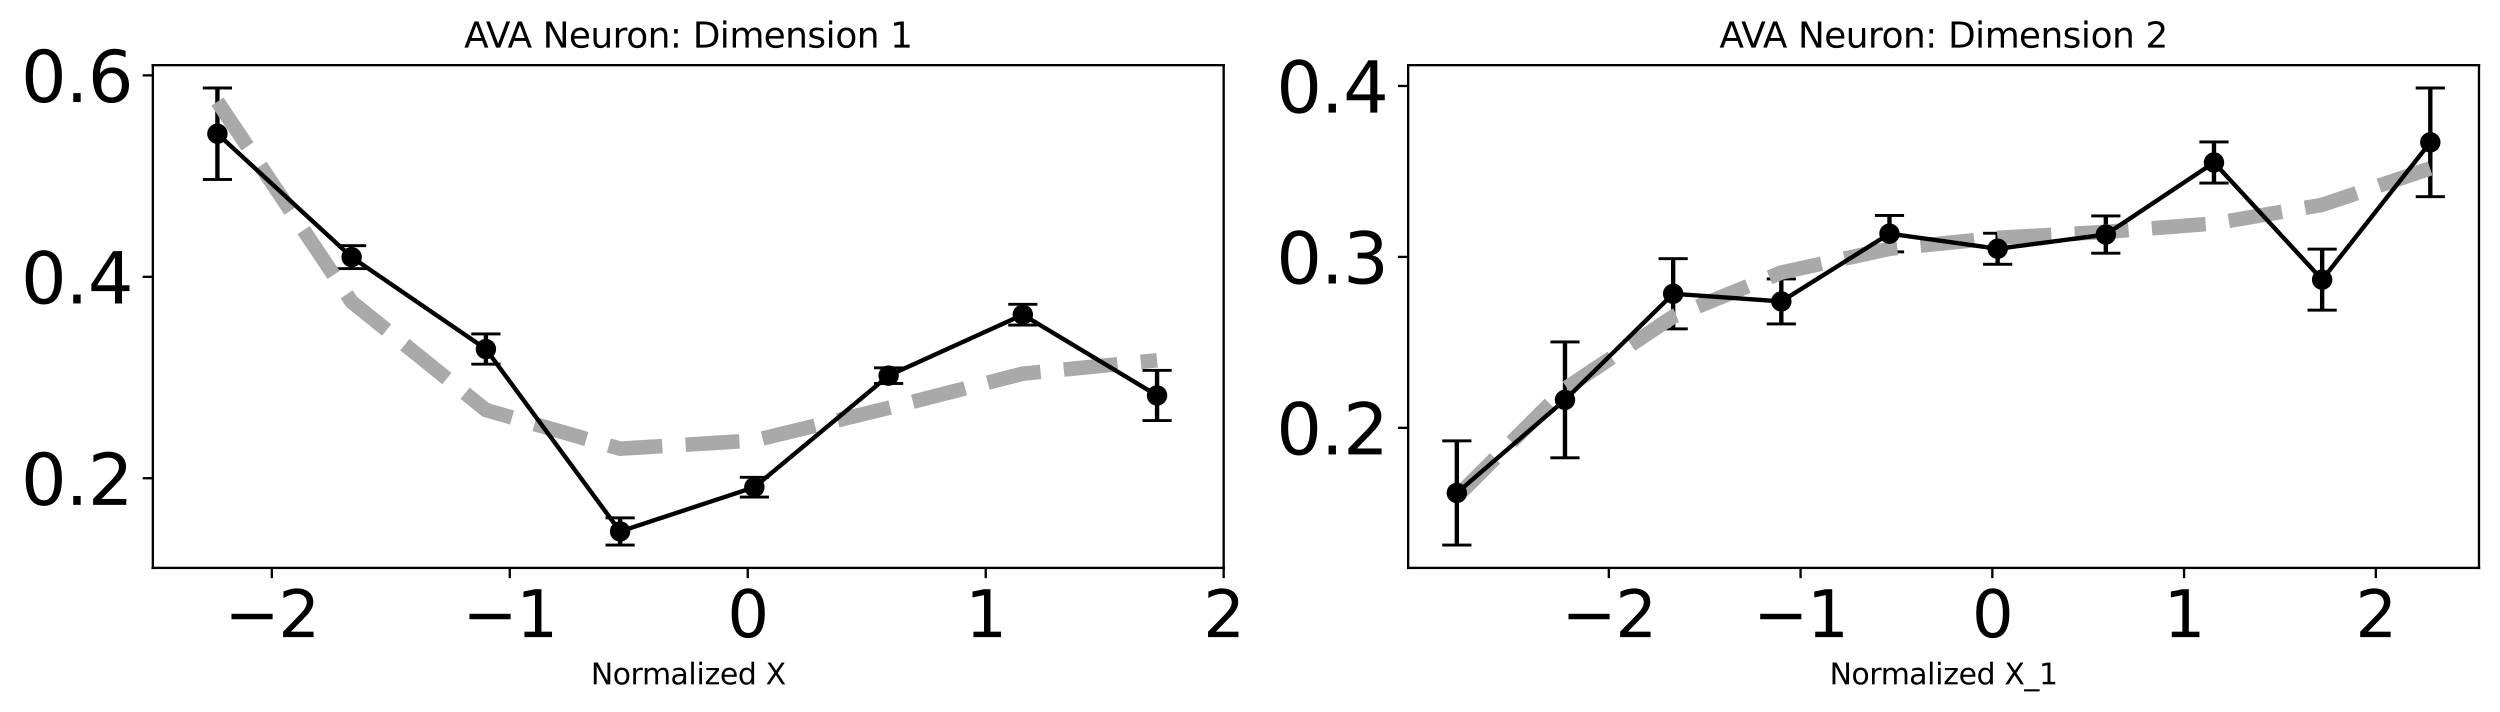 <?xml version="1.0" encoding="utf-8" standalone="no"?>
<!DOCTYPE svg PUBLIC "-//W3C//DTD SVG 1.1//EN"
  "http://www.w3.org/Graphics/SVG/1.1/DTD/svg11.dtd">
<svg xmlns:xlink="http://www.w3.org/1999/xlink" width="856.538pt" height="244.025pt" viewBox="0 0 856.538 244.025" xmlns="http://www.w3.org/2000/svg" version="1.1">
 <defs>
  <style type="text/css">*{stroke-linejoin: round; stroke-linecap: butt}</style>
 </defs>
 <g id="figure_1">
  <g id="patch_1">
   <path d="M 0 244.025 
L 856.538 244.025 
L 856.538 0 
L 0 0 
z
" style="fill: #ffffff"/>
  </g>
  <g id="axes_1">
   <g id="patch_2">
    <path d="M 52.367 194.577 
L 419.25 194.577 
L 419.25 22.318 
L 52.367 22.318 
z
" style="fill: #ffffff"/>
   </g>
   <g id="matplotlib.axis_1">
    <g id="xtick_1">
     <g id="line2d_1">
      <defs>
       <path id="m556ec32e38" d="M 0 0 
L 0 3.5 
" style="stroke: #000000; stroke-width: 0.8"/>
      </defs>
      <g>
       <use xlink:href="#m556ec32e38" x="93.132" y="194.577" style="stroke: #000000; stroke-width: 0.8"/>
      </g>
     </g>
     <g id="text_1">
      <!-- −2 -->
      <g transform="translate(76.916 218.293) scale(0.22 -0.22)">
       <defs>
        <path id="DejaVuSans-2212" d="M 678 2272 
L 4684 2272 
L 4684 1741 
L 678 1741 
L 678 2272 
z
" transform="scale(0.016)"/>
        <path id="DejaVuSans-32" d="M 1228 531 
L 3431 531 
L 3431 0 
L 469 0 
L 469 531 
Q 828 903 1448 1529 
Q 2069 2156 2228 2338 
Q 2531 2678 2651 2914 
Q 2772 3150 2772 3378 
Q 2772 3750 2511 3984 
Q 2250 4219 1831 4219 
Q 1534 4219 1204 4116 
Q 875 4013 500 3803 
L 500 4441 
Q 881 4594 1212 4672 
Q 1544 4750 1819 4750 
Q 2544 4750 2975 4387 
Q 3406 4025 3406 3419 
Q 3406 3131 3298 2873 
Q 3191 2616 2906 2266 
Q 2828 2175 2409 1742 
Q 1991 1309 1228 531 
z
" transform="scale(0.016)"/>
       </defs>
       <use xlink:href="#DejaVuSans-2212"/>
       <use xlink:href="#DejaVuSans-32" x="83.789"/>
      </g>
     </g>
    </g>
    <g id="xtick_2">
     <g id="line2d_2">
      <g>
       <use xlink:href="#m556ec32e38" x="174.662" y="194.577" style="stroke: #000000; stroke-width: 0.8"/>
      </g>
     </g>
     <g id="text_2">
      <!-- −1 -->
      <g transform="translate(158.445 218.293) scale(0.22 -0.22)">
       <defs>
        <path id="DejaVuSans-31" d="M 794 531 
L 1825 531 
L 1825 4091 
L 703 3866 
L 703 4441 
L 1819 4666 
L 2450 4666 
L 2450 531 
L 3481 531 
L 3481 0 
L 794 0 
L 794 531 
z
" transform="scale(0.016)"/>
       </defs>
       <use xlink:href="#DejaVuSans-2212"/>
       <use xlink:href="#DejaVuSans-31" x="83.789"/>
      </g>
     </g>
    </g>
    <g id="xtick_3">
     <g id="line2d_3">
      <g>
       <use xlink:href="#m556ec32e38" x="256.191" y="194.577" style="stroke: #000000; stroke-width: 0.8"/>
      </g>
     </g>
     <g id="text_3">
      <!-- 0 -->
      <g transform="translate(249.192 218.293) scale(0.22 -0.22)">
       <defs>
        <path id="DejaVuSans-30" d="M 2034 4250 
Q 1547 4250 1301 3770 
Q 1056 3291 1056 2328 
Q 1056 1369 1301 889 
Q 1547 409 2034 409 
Q 2525 409 2770 889 
Q 3016 1369 3016 2328 
Q 3016 3291 2770 3770 
Q 2525 4250 2034 4250 
z
M 2034 4750 
Q 2819 4750 3233 4129 
Q 3647 3509 3647 2328 
Q 3647 1150 3233 529 
Q 2819 -91 2034 -91 
Q 1250 -91 836 529 
Q 422 1150 422 2328 
Q 422 3509 836 4129 
Q 1250 4750 2034 4750 
z
" transform="scale(0.016)"/>
       </defs>
       <use xlink:href="#DejaVuSans-30"/>
      </g>
     </g>
    </g>
    <g id="xtick_4">
     <g id="line2d_4">
      <g>
       <use xlink:href="#m556ec32e38" x="337.721" y="194.577" style="stroke: #000000; stroke-width: 0.8"/>
      </g>
     </g>
     <g id="text_4">
      <!-- 1 -->
      <g transform="translate(330.722 218.293) scale(0.22 -0.22)">
       <use xlink:href="#DejaVuSans-31"/>
      </g>
     </g>
    </g>
    <g id="xtick_5">
     <g id="line2d_5">
      <g>
       <use xlink:href="#m556ec32e38" x="419.25" y="194.577" style="stroke: #000000; stroke-width: 0.8"/>
      </g>
     </g>
     <g id="text_5">
      <!-- 2 -->
      <g transform="translate(412.251 218.293) scale(0.22 -0.22)">
       <use xlink:href="#DejaVuSans-32"/>
      </g>
     </g>
    </g>
    <g id="text_6">
     <!-- Normalized X -->
     <g transform="translate(202.439 234.467) scale(0.1 -0.1)">
      <defs>
       <path id="DejaVuSans-4e" d="M 628 4666 
L 1478 4666 
L 3547 763 
L 3547 4666 
L 4159 4666 
L 4159 0 
L 3309 0 
L 1241 3903 
L 1241 0 
L 628 0 
L 628 4666 
z
" transform="scale(0.016)"/>
       <path id="DejaVuSans-6f" d="M 1959 3097 
Q 1497 3097 1228 2736 
Q 959 2375 959 1747 
Q 959 1119 1226 758 
Q 1494 397 1959 397 
Q 2419 397 2687 759 
Q 2956 1122 2956 1747 
Q 2956 2369 2687 2733 
Q 2419 3097 1959 3097 
z
M 1959 3584 
Q 2709 3584 3137 3096 
Q 3566 2609 3566 1747 
Q 3566 888 3137 398 
Q 2709 -91 1959 -91 
Q 1206 -91 779 398 
Q 353 888 353 1747 
Q 353 2609 779 3096 
Q 1206 3584 1959 3584 
z
" transform="scale(0.016)"/>
       <path id="DejaVuSans-72" d="M 2631 2963 
Q 2534 3019 2420 3045 
Q 2306 3072 2169 3072 
Q 1681 3072 1420 2755 
Q 1159 2438 1159 1844 
L 1159 0 
L 581 0 
L 581 3500 
L 1159 3500 
L 1159 2956 
Q 1341 3275 1631 3429 
Q 1922 3584 2338 3584 
Q 2397 3584 2469 3576 
Q 2541 3569 2628 3553 
L 2631 2963 
z
" transform="scale(0.016)"/>
       <path id="DejaVuSans-6d" d="M 3328 2828 
Q 3544 3216 3844 3400 
Q 4144 3584 4550 3584 
Q 5097 3584 5394 3201 
Q 5691 2819 5691 2113 
L 5691 0 
L 5113 0 
L 5113 2094 
Q 5113 2597 4934 2840 
Q 4756 3084 4391 3084 
Q 3944 3084 3684 2787 
Q 3425 2491 3425 1978 
L 3425 0 
L 2847 0 
L 2847 2094 
Q 2847 2600 2669 2842 
Q 2491 3084 2119 3084 
Q 1678 3084 1418 2786 
Q 1159 2488 1159 1978 
L 1159 0 
L 581 0 
L 581 3500 
L 1159 3500 
L 1159 2956 
Q 1356 3278 1631 3431 
Q 1906 3584 2284 3584 
Q 2666 3584 2933 3390 
Q 3200 3197 3328 2828 
z
" transform="scale(0.016)"/>
       <path id="DejaVuSans-61" d="M 2194 1759 
Q 1497 1759 1228 1600 
Q 959 1441 959 1056 
Q 959 750 1161 570 
Q 1363 391 1709 391 
Q 2188 391 2477 730 
Q 2766 1069 2766 1631 
L 2766 1759 
L 2194 1759 
z
M 3341 1997 
L 3341 0 
L 2766 0 
L 2766 531 
Q 2569 213 2275 61 
Q 1981 -91 1556 -91 
Q 1019 -91 701 211 
Q 384 513 384 1019 
Q 384 1609 779 1909 
Q 1175 2209 1959 2209 
L 2766 2209 
L 2766 2266 
Q 2766 2663 2505 2880 
Q 2244 3097 1772 3097 
Q 1472 3097 1187 3025 
Q 903 2953 641 2809 
L 641 3341 
Q 956 3463 1253 3523 
Q 1550 3584 1831 3584 
Q 2591 3584 2966 3190 
Q 3341 2797 3341 1997 
z
" transform="scale(0.016)"/>
       <path id="DejaVuSans-6c" d="M 603 4863 
L 1178 4863 
L 1178 0 
L 603 0 
L 603 4863 
z
" transform="scale(0.016)"/>
       <path id="DejaVuSans-69" d="M 603 3500 
L 1178 3500 
L 1178 0 
L 603 0 
L 603 3500 
z
M 603 4863 
L 1178 4863 
L 1178 4134 
L 603 4134 
L 603 4863 
z
" transform="scale(0.016)"/>
       <path id="DejaVuSans-7a" d="M 353 3500 
L 3084 3500 
L 3084 2975 
L 922 459 
L 3084 459 
L 3084 0 
L 275 0 
L 275 525 
L 2438 3041 
L 353 3041 
L 353 3500 
z
" transform="scale(0.016)"/>
       <path id="DejaVuSans-65" d="M 3597 1894 
L 3597 1613 
L 953 1613 
Q 991 1019 1311 708 
Q 1631 397 2203 397 
Q 2534 397 2845 478 
Q 3156 559 3463 722 
L 3463 178 
Q 3153 47 2828 -22 
Q 2503 -91 2169 -91 
Q 1331 -91 842 396 
Q 353 884 353 1716 
Q 353 2575 817 3079 
Q 1281 3584 2069 3584 
Q 2775 3584 3186 3129 
Q 3597 2675 3597 1894 
z
M 3022 2063 
Q 3016 2534 2758 2815 
Q 2500 3097 2075 3097 
Q 1594 3097 1305 2825 
Q 1016 2553 972 2059 
L 3022 2063 
z
" transform="scale(0.016)"/>
       <path id="DejaVuSans-64" d="M 2906 2969 
L 2906 4863 
L 3481 4863 
L 3481 0 
L 2906 0 
L 2906 525 
Q 2725 213 2448 61 
Q 2172 -91 1784 -91 
Q 1150 -91 751 415 
Q 353 922 353 1747 
Q 353 2572 751 3078 
Q 1150 3584 1784 3584 
Q 2172 3584 2448 3432 
Q 2725 3281 2906 2969 
z
M 947 1747 
Q 947 1113 1208 752 
Q 1469 391 1925 391 
Q 2381 391 2643 752 
Q 2906 1113 2906 1747 
Q 2906 2381 2643 2742 
Q 2381 3103 1925 3103 
Q 1469 3103 1208 2742 
Q 947 2381 947 1747 
z
" transform="scale(0.016)"/>
       <path id="DejaVuSans-20" transform="scale(0.016)"/>
       <path id="DejaVuSans-58" d="M 403 4666 
L 1081 4666 
L 2241 2931 
L 3406 4666 
L 4084 4666 
L 2584 2425 
L 4184 0 
L 3506 0 
L 2194 1984 
L 872 0 
L 191 0 
L 1856 2491 
L 403 4666 
z
" transform="scale(0.016)"/>
      </defs>
      <use xlink:href="#DejaVuSans-4e"/>
      <use xlink:href="#DejaVuSans-6f" x="74.805"/>
      <use xlink:href="#DejaVuSans-72" x="135.986"/>
      <use xlink:href="#DejaVuSans-6d" x="175.35"/>
      <use xlink:href="#DejaVuSans-61" x="272.762"/>
      <use xlink:href="#DejaVuSans-6c" x="334.041"/>
      <use xlink:href="#DejaVuSans-69" x="361.824"/>
      <use xlink:href="#DejaVuSans-7a" x="389.607"/>
      <use xlink:href="#DejaVuSans-65" x="442.098"/>
      <use xlink:href="#DejaVuSans-64" x="503.621"/>
      <use xlink:href="#DejaVuSans-20" x="567.098"/>
      <use xlink:href="#DejaVuSans-58" x="598.885"/>
     </g>
    </g>
   </g>
   <g id="matplotlib.axis_2">
    <g id="ytick_1">
     <g id="line2d_6">
      <defs>
       <path id="ma5b50043f0" d="M 0 0 
L -3.5 0 
" style="stroke: #000000; stroke-width: 0.8"/>
      </defs>
      <g>
       <use xlink:href="#ma5b50043f0" x="52.367" y="163.86" style="stroke: #000000; stroke-width: 0.8"/>
      </g>
     </g>
     <g id="text_7">
      <!-- 0.2 -->
      <g transform="translate(7.2 172.978) scale(0.24 -0.24)">
       <defs>
        <path id="DejaVuSans-2e" d="M 684 794 
L 1344 794 
L 1344 0 
L 684 0 
L 684 794 
z
" transform="scale(0.016)"/>
       </defs>
       <use xlink:href="#DejaVuSans-30"/>
       <use xlink:href="#DejaVuSans-2e" x="63.623"/>
       <use xlink:href="#DejaVuSans-32" x="95.41"/>
      </g>
     </g>
    </g>
    <g id="ytick_2">
     <g id="line2d_7">
      <g>
       <use xlink:href="#ma5b50043f0" x="52.367" y="94.846" style="stroke: #000000; stroke-width: 0.8"/>
      </g>
     </g>
     <g id="text_8">
      <!-- 0.4 -->
      <g transform="translate(7.2 103.965) scale(0.24 -0.24)">
       <defs>
        <path id="DejaVuSans-34" d="M 2419 4116 
L 825 1625 
L 2419 1625 
L 2419 4116 
z
M 2253 4666 
L 3047 4666 
L 3047 1625 
L 3713 1625 
L 3713 1100 
L 3047 1100 
L 3047 0 
L 2419 0 
L 2419 1100 
L 313 1100 
L 313 1709 
L 2253 4666 
z
" transform="scale(0.016)"/>
       </defs>
       <use xlink:href="#DejaVuSans-30"/>
       <use xlink:href="#DejaVuSans-2e" x="63.623"/>
       <use xlink:href="#DejaVuSans-34" x="95.41"/>
      </g>
     </g>
    </g>
    <g id="ytick_3">
     <g id="line2d_8">
      <g>
       <use xlink:href="#ma5b50043f0" x="52.367" y="25.833" style="stroke: #000000; stroke-width: 0.8"/>
      </g>
     </g>
     <g id="text_9">
      <!-- 0.6 -->
      <g transform="translate(7.2 34.951) scale(0.24 -0.24)">
       <defs>
        <path id="DejaVuSans-36" d="M 2113 2584 
Q 1688 2584 1439 2293 
Q 1191 2003 1191 1497 
Q 1191 994 1439 701 
Q 1688 409 2113 409 
Q 2538 409 2786 701 
Q 3034 994 3034 1497 
Q 3034 2003 2786 2293 
Q 2538 2584 2113 2584 
z
M 3366 4563 
L 3366 3988 
Q 3128 4100 2886 4159 
Q 2644 4219 2406 4219 
Q 1781 4219 1451 3797 
Q 1122 3375 1075 2522 
Q 1259 2794 1537 2939 
Q 1816 3084 2150 3084 
Q 2853 3084 3261 2657 
Q 3669 2231 3669 1497 
Q 3669 778 3244 343 
Q 2819 -91 2113 -91 
Q 1303 -91 875 529 
Q 447 1150 447 2328 
Q 447 3434 972 4092 
Q 1497 4750 2381 4750 
Q 2619 4750 2861 4703 
Q 3103 4656 3366 4563 
z
" transform="scale(0.016)"/>
       </defs>
       <use xlink:href="#DejaVuSans-30"/>
       <use xlink:href="#DejaVuSans-2e" x="63.623"/>
       <use xlink:href="#DejaVuSans-36" x="95.41"/>
      </g>
     </g>
    </g>
   </g>
   <g id="LineCollection_1">
    <path d="M 74.491 61.482 
L 74.491 30.148 
" clip-path="url(#p462939e691)" style="fill: none; stroke: #000000; stroke-width: 1.5"/>
    <path d="M 120.482 92.038 
L 120.482 84.17 
" clip-path="url(#p462939e691)" style="fill: none; stroke: #000000; stroke-width: 1.5"/>
    <path d="M 166.473 124.771 
L 166.473 114.417 
" clip-path="url(#p462939e691)" style="fill: none; stroke: #000000; stroke-width: 1.5"/>
    <path d="M 212.464 186.747 
L 212.464 177.422 
" clip-path="url(#p462939e691)" style="fill: none; stroke: #000000; stroke-width: 1.5"/>
    <path d="M 258.455 170.299 
L 258.455 163.531 
" clip-path="url(#p462939e691)" style="fill: none; stroke: #000000; stroke-width: 1.5"/>
    <path d="M 304.446 131.38 
L 304.446 126.023 
" clip-path="url(#p462939e691)" style="fill: none; stroke: #000000; stroke-width: 1.5"/>
    <path d="M 350.437 111.376 
L 350.437 104.26 
" clip-path="url(#p462939e691)" style="fill: none; stroke: #000000; stroke-width: 1.5"/>
    <path d="M 396.428 144.092 
L 396.428 126.894 
" clip-path="url(#p462939e691)" style="fill: none; stroke: #000000; stroke-width: 1.5"/>
   </g>
   <g id="line2d_9">
    <defs>
     <path id="m97a6b3de86" d="M 5 0 
L -5 -0 
" style="stroke: #000000"/>
    </defs>
    <g clip-path="url(#p462939e691)">
     <use xlink:href="#m97a6b3de86" x="74.491" y="61.482" style="stroke: #000000"/>
     <use xlink:href="#m97a6b3de86" x="120.482" y="92.038" style="stroke: #000000"/>
     <use xlink:href="#m97a6b3de86" x="166.473" y="124.771" style="stroke: #000000"/>
     <use xlink:href="#m97a6b3de86" x="212.464" y="186.747" style="stroke: #000000"/>
     <use xlink:href="#m97a6b3de86" x="258.455" y="170.299" style="stroke: #000000"/>
     <use xlink:href="#m97a6b3de86" x="304.446" y="131.38" style="stroke: #000000"/>
     <use xlink:href="#m97a6b3de86" x="350.437" y="111.376" style="stroke: #000000"/>
     <use xlink:href="#m97a6b3de86" x="396.428" y="144.092" style="stroke: #000000"/>
    </g>
   </g>
   <g id="line2d_10">
    <g clip-path="url(#p462939e691)">
     <use xlink:href="#m97a6b3de86" x="74.491" y="30.148" style="stroke: #000000"/>
     <use xlink:href="#m97a6b3de86" x="120.482" y="84.17" style="stroke: #000000"/>
     <use xlink:href="#m97a6b3de86" x="166.473" y="114.417" style="stroke: #000000"/>
     <use xlink:href="#m97a6b3de86" x="212.464" y="177.422" style="stroke: #000000"/>
     <use xlink:href="#m97a6b3de86" x="258.455" y="163.531" style="stroke: #000000"/>
     <use xlink:href="#m97a6b3de86" x="304.446" y="126.023" style="stroke: #000000"/>
     <use xlink:href="#m97a6b3de86" x="350.437" y="104.26" style="stroke: #000000"/>
     <use xlink:href="#m97a6b3de86" x="396.428" y="126.894" style="stroke: #000000"/>
    </g>
   </g>
   <g id="line2d_11">
    <path d="M 74.491 34.798 
L 120.482 103.414 
L 166.473 140.476 
L 212.464 153.726 
L 258.455 150.905 
L 304.446 139.755 
L 350.437 128.017 
L 396.428 123.432 
" clip-path="url(#p462939e691)" style="fill: none; stroke-dasharray: 18.5,8; stroke-dashoffset: 0; stroke: #a9a9a9; stroke-width: 5"/>
   </g>
   <g id="line2d_12">
    <path d="M 74.491 45.815 
L 120.482 88.104 
L 166.473 119.594 
L 212.464 182.084 
L 258.455 166.915 
L 304.446 128.701 
L 350.437 107.818 
L 396.428 135.493 
" clip-path="url(#p462939e691)" style="fill: none; stroke: #000000; stroke-width: 1.5; stroke-linecap: square"/>
    <defs>
     <path id="m00b4aed894" d="M 0 3 
C 0.796 3 1.559 2.684 2.121 2.121 
C 2.684 1.559 3 0.796 3 0 
C 3 -0.796 2.684 -1.559 2.121 -2.121 
C 1.559 -2.684 0.796 -3 0 -3 
C -0.796 -3 -1.559 -2.684 -2.121 -2.121 
C -2.684 -1.559 -3 -0.796 -3 0 
C -3 0.796 -2.684 1.559 -2.121 2.121 
C -1.559 2.684 -0.796 3 0 3 
z
" style="stroke: #000000"/>
    </defs>
    <g clip-path="url(#p462939e691)">
     <use xlink:href="#m00b4aed894" x="74.491" y="45.815" style="stroke: #000000"/>
     <use xlink:href="#m00b4aed894" x="120.482" y="88.104" style="stroke: #000000"/>
     <use xlink:href="#m00b4aed894" x="166.473" y="119.594" style="stroke: #000000"/>
     <use xlink:href="#m00b4aed894" x="212.464" y="182.084" style="stroke: #000000"/>
     <use xlink:href="#m00b4aed894" x="258.455" y="166.915" style="stroke: #000000"/>
     <use xlink:href="#m00b4aed894" x="304.446" y="128.701" style="stroke: #000000"/>
     <use xlink:href="#m00b4aed894" x="350.437" y="107.818" style="stroke: #000000"/>
     <use xlink:href="#m00b4aed894" x="396.428" y="135.493" style="stroke: #000000"/>
    </g>
   </g>
   <g id="patch_3">
    <path d="M 52.367 194.577 
L 52.367 22.318 
" style="fill: none; stroke: #000000; stroke-width: 0.8; stroke-linejoin: miter; stroke-linecap: square"/>
   </g>
   <g id="patch_4">
    <path d="M 419.25 194.577 
L 419.25 22.318 
" style="fill: none; stroke: #000000; stroke-width: 0.8; stroke-linejoin: miter; stroke-linecap: square"/>
   </g>
   <g id="patch_5">
    <path d="M 52.367 194.577 
L 419.25 194.577 
" style="fill: none; stroke: #000000; stroke-width: 0.8; stroke-linejoin: miter; stroke-linecap: square"/>
   </g>
   <g id="patch_6">
    <path d="M 52.367 22.318 
L 419.25 22.318 
" style="fill: none; stroke: #000000; stroke-width: 0.8; stroke-linejoin: miter; stroke-linecap: square"/>
   </g>
   <g id="text_10">
    <!-- AVA Neuron: Dimension 1 -->
    <g transform="translate(159.021 16.318) scale(0.12 -0.12)">
     <defs>
      <path id="DejaVuSans-41" d="M 2188 4044 
L 1331 1722 
L 3047 1722 
L 2188 4044 
z
M 1831 4666 
L 2547 4666 
L 4325 0 
L 3669 0 
L 3244 1197 
L 1141 1197 
L 716 0 
L 50 0 
L 1831 4666 
z
" transform="scale(0.016)"/>
      <path id="DejaVuSans-56" d="M 1831 0 
L 50 4666 
L 709 4666 
L 2188 738 
L 3669 4666 
L 4325 4666 
L 2547 0 
L 1831 0 
z
" transform="scale(0.016)"/>
      <path id="DejaVuSans-75" d="M 544 1381 
L 544 3500 
L 1119 3500 
L 1119 1403 
Q 1119 906 1312 657 
Q 1506 409 1894 409 
Q 2359 409 2629 706 
Q 2900 1003 2900 1516 
L 2900 3500 
L 3475 3500 
L 3475 0 
L 2900 0 
L 2900 538 
Q 2691 219 2414 64 
Q 2138 -91 1772 -91 
Q 1169 -91 856 284 
Q 544 659 544 1381 
z
M 1991 3584 
L 1991 3584 
z
" transform="scale(0.016)"/>
      <path id="DejaVuSans-6e" d="M 3513 2113 
L 3513 0 
L 2938 0 
L 2938 2094 
Q 2938 2591 2744 2837 
Q 2550 3084 2163 3084 
Q 1697 3084 1428 2787 
Q 1159 2491 1159 1978 
L 1159 0 
L 581 0 
L 581 3500 
L 1159 3500 
L 1159 2956 
Q 1366 3272 1645 3428 
Q 1925 3584 2291 3584 
Q 2894 3584 3203 3211 
Q 3513 2838 3513 2113 
z
" transform="scale(0.016)"/>
      <path id="DejaVuSans-3a" d="M 750 794 
L 1409 794 
L 1409 0 
L 750 0 
L 750 794 
z
M 750 3309 
L 1409 3309 
L 1409 2516 
L 750 2516 
L 750 3309 
z
" transform="scale(0.016)"/>
      <path id="DejaVuSans-44" d="M 1259 4147 
L 1259 519 
L 2022 519 
Q 2988 519 3436 956 
Q 3884 1394 3884 2338 
Q 3884 3275 3436 3711 
Q 2988 4147 2022 4147 
L 1259 4147 
z
M 628 4666 
L 1925 4666 
Q 3281 4666 3915 4102 
Q 4550 3538 4550 2338 
Q 4550 1131 3912 565 
Q 3275 0 1925 0 
L 628 0 
L 628 4666 
z
" transform="scale(0.016)"/>
      <path id="DejaVuSans-73" d="M 2834 3397 
L 2834 2853 
Q 2591 2978 2328 3040 
Q 2066 3103 1784 3103 
Q 1356 3103 1142 2972 
Q 928 2841 928 2578 
Q 928 2378 1081 2264 
Q 1234 2150 1697 2047 
L 1894 2003 
Q 2506 1872 2764 1633 
Q 3022 1394 3022 966 
Q 3022 478 2636 193 
Q 2250 -91 1575 -91 
Q 1294 -91 989 -36 
Q 684 19 347 128 
L 347 722 
Q 666 556 975 473 
Q 1284 391 1588 391 
Q 1994 391 2212 530 
Q 2431 669 2431 922 
Q 2431 1156 2273 1281 
Q 2116 1406 1581 1522 
L 1381 1569 
Q 847 1681 609 1914 
Q 372 2147 372 2553 
Q 372 3047 722 3315 
Q 1072 3584 1716 3584 
Q 2034 3584 2315 3537 
Q 2597 3491 2834 3397 
z
" transform="scale(0.016)"/>
     </defs>
     <use xlink:href="#DejaVuSans-41"/>
     <use xlink:href="#DejaVuSans-56" x="62.033"/>
     <use xlink:href="#DejaVuSans-41" x="124.066"/>
     <use xlink:href="#DejaVuSans-20" x="192.475"/>
     <use xlink:href="#DejaVuSans-4e" x="224.262"/>
     <use xlink:href="#DejaVuSans-65" x="299.066"/>
     <use xlink:href="#DejaVuSans-75" x="360.59"/>
     <use xlink:href="#DejaVuSans-72" x="423.969"/>
     <use xlink:href="#DejaVuSans-6f" x="462.832"/>
     <use xlink:href="#DejaVuSans-6e" x="524.014"/>
     <use xlink:href="#DejaVuSans-3a" x="587.393"/>
     <use xlink:href="#DejaVuSans-20" x="621.084"/>
     <use xlink:href="#DejaVuSans-44" x="652.871"/>
     <use xlink:href="#DejaVuSans-69" x="729.873"/>
     <use xlink:href="#DejaVuSans-6d" x="757.656"/>
     <use xlink:href="#DejaVuSans-65" x="855.068"/>
     <use xlink:href="#DejaVuSans-6e" x="916.592"/>
     <use xlink:href="#DejaVuSans-73" x="979.971"/>
     <use xlink:href="#DejaVuSans-69" x="1032.07"/>
     <use xlink:href="#DejaVuSans-6f" x="1059.854"/>
     <use xlink:href="#DejaVuSans-6e" x="1121.035"/>
     <use xlink:href="#DejaVuSans-20" x="1184.414"/>
     <use xlink:href="#DejaVuSans-31" x="1216.201"/>
    </g>
   </g>
  </g>
  <g id="axes_2">
   <g id="patch_7">
    <path d="M 482.455 194.577 
L 849.337 194.577 
L 849.337 22.318 
L 482.455 22.318 
z
" style="fill: #ffffff"/>
   </g>
   <g id="matplotlib.axis_3">
    <g id="xtick_6">
     <g id="line2d_13">
      <g>
       <use xlink:href="#m556ec32e38" x="551.211" y="194.577" style="stroke: #000000; stroke-width: 0.8"/>
      </g>
     </g>
     <g id="text_11">
      <!-- −2 -->
      <g transform="translate(534.994 218.293) scale(0.22 -0.22)">
       <use xlink:href="#DejaVuSans-2212"/>
       <use xlink:href="#DejaVuSans-32" x="83.789"/>
      </g>
     </g>
    </g>
    <g id="xtick_7">
     <g id="line2d_14">
      <g>
       <use xlink:href="#m556ec32e38" x="616.906" y="194.577" style="stroke: #000000; stroke-width: 0.8"/>
      </g>
     </g>
     <g id="text_12">
      <!-- −1 -->
      <g transform="translate(600.69 218.293) scale(0.22 -0.22)">
       <use xlink:href="#DejaVuSans-2212"/>
       <use xlink:href="#DejaVuSans-31" x="83.789"/>
      </g>
     </g>
    </g>
    <g id="xtick_8">
     <g id="line2d_15">
      <g>
       <use xlink:href="#m556ec32e38" x="682.601" y="194.577" style="stroke: #000000; stroke-width: 0.8"/>
      </g>
     </g>
     <g id="text_13">
      <!-- 0 -->
      <g transform="translate(675.603 218.293) scale(0.22 -0.22)">
       <use xlink:href="#DejaVuSans-30"/>
      </g>
     </g>
    </g>
    <g id="xtick_9">
     <g id="line2d_16">
      <g>
       <use xlink:href="#m556ec32e38" x="748.297" y="194.577" style="stroke: #000000; stroke-width: 0.8"/>
      </g>
     </g>
     <g id="text_14">
      <!-- 1 -->
      <g transform="translate(741.298 218.293) scale(0.22 -0.22)">
       <use xlink:href="#DejaVuSans-31"/>
      </g>
     </g>
    </g>
    <g id="xtick_10">
     <g id="line2d_17">
      <g>
       <use xlink:href="#m556ec32e38" x="813.992" y="194.577" style="stroke: #000000; stroke-width: 0.8"/>
      </g>
     </g>
     <g id="text_15">
      <!-- 2 -->
      <g transform="translate(806.993 218.293) scale(0.22 -0.22)">
       <use xlink:href="#DejaVuSans-32"/>
      </g>
     </g>
    </g>
    <g id="text_16">
     <!-- Normalized X_1 -->
     <g transform="translate(626.845 234.467) scale(0.1 -0.1)">
      <defs>
       <path id="DejaVuSans-5f" d="M 3263 -1063 
L 3263 -1509 
L -63 -1509 
L -63 -1063 
L 3263 -1063 
z
" transform="scale(0.016)"/>
      </defs>
      <use xlink:href="#DejaVuSans-4e"/>
      <use xlink:href="#DejaVuSans-6f" x="74.805"/>
      <use xlink:href="#DejaVuSans-72" x="135.986"/>
      <use xlink:href="#DejaVuSans-6d" x="175.35"/>
      <use xlink:href="#DejaVuSans-61" x="272.762"/>
      <use xlink:href="#DejaVuSans-6c" x="334.041"/>
      <use xlink:href="#DejaVuSans-69" x="361.824"/>
      <use xlink:href="#DejaVuSans-7a" x="389.607"/>
      <use xlink:href="#DejaVuSans-65" x="442.098"/>
      <use xlink:href="#DejaVuSans-64" x="503.621"/>
      <use xlink:href="#DejaVuSans-20" x="567.098"/>
      <use xlink:href="#DejaVuSans-58" x="598.885"/>
      <use xlink:href="#DejaVuSans-5f" x="667.391"/>
      <use xlink:href="#DejaVuSans-31" x="717.391"/>
     </g>
    </g>
   </g>
   <g id="matplotlib.axis_4">
    <g id="ytick_4">
     <g id="line2d_18">
      <g>
       <use xlink:href="#ma5b50043f0" x="482.455" y="146.572" style="stroke: #000000; stroke-width: 0.8"/>
      </g>
     </g>
     <g id="text_17">
      <!-- 0.2 -->
      <g transform="translate(437.288 155.69) scale(0.24 -0.24)">
       <use xlink:href="#DejaVuSans-30"/>
       <use xlink:href="#DejaVuSans-2e" x="63.623"/>
       <use xlink:href="#DejaVuSans-32" x="95.41"/>
      </g>
     </g>
    </g>
    <g id="ytick_5">
     <g id="line2d_19">
      <g>
       <use xlink:href="#ma5b50043f0" x="482.455" y="88.013" style="stroke: #000000; stroke-width: 0.8"/>
      </g>
     </g>
     <g id="text_18">
      <!-- 0.3 -->
      <g transform="translate(437.288 97.131) scale(0.24 -0.24)">
       <defs>
        <path id="DejaVuSans-33" d="M 2597 2516 
Q 3050 2419 3304 2112 
Q 3559 1806 3559 1356 
Q 3559 666 3084 287 
Q 2609 -91 1734 -91 
Q 1441 -91 1130 -33 
Q 819 25 488 141 
L 488 750 
Q 750 597 1062 519 
Q 1375 441 1716 441 
Q 2309 441 2620 675 
Q 2931 909 2931 1356 
Q 2931 1769 2642 2001 
Q 2353 2234 1838 2234 
L 1294 2234 
L 1294 2753 
L 1863 2753 
Q 2328 2753 2575 2939 
Q 2822 3125 2822 3475 
Q 2822 3834 2567 4026 
Q 2313 4219 1838 4219 
Q 1578 4219 1281 4162 
Q 984 4106 628 3988 
L 628 4550 
Q 988 4650 1302 4700 
Q 1616 4750 1894 4750 
Q 2613 4750 3031 4423 
Q 3450 4097 3450 3541 
Q 3450 3153 3228 2886 
Q 3006 2619 2597 2516 
z
" transform="scale(0.016)"/>
       </defs>
       <use xlink:href="#DejaVuSans-30"/>
       <use xlink:href="#DejaVuSans-2e" x="63.623"/>
       <use xlink:href="#DejaVuSans-33" x="95.41"/>
      </g>
     </g>
    </g>
    <g id="ytick_6">
     <g id="line2d_20">
      <g>
       <use xlink:href="#ma5b50043f0" x="482.455" y="29.453" style="stroke: #000000; stroke-width: 0.8"/>
      </g>
     </g>
     <g id="text_19">
      <!-- 0.4 -->
      <g transform="translate(437.288 38.571) scale(0.24 -0.24)">
       <use xlink:href="#DejaVuSans-30"/>
       <use xlink:href="#DejaVuSans-2e" x="63.623"/>
       <use xlink:href="#DejaVuSans-34" x="95.41"/>
      </g>
     </g>
    </g>
   </g>
   <g id="LineCollection_2">
    <path d="M 499.131 186.747 
L 499.131 151.041 
" clip-path="url(#p4f870dc995)" style="fill: none; stroke: #000000; stroke-width: 1.5"/>
    <path d="M 536.19 156.851 
L 536.19 117.156 
" clip-path="url(#p4f870dc995)" style="fill: none; stroke: #000000; stroke-width: 1.5"/>
    <path d="M 573.249 112.679 
L 573.249 88.629 
" clip-path="url(#p4f870dc995)" style="fill: none; stroke: #000000; stroke-width: 1.5"/>
    <path d="M 610.308 110.979 
L 610.308 95.566 
" clip-path="url(#p4f870dc995)" style="fill: none; stroke: #000000; stroke-width: 1.5"/>
    <path d="M 647.367 86.29 
L 647.367 73.826 
" clip-path="url(#p4f870dc995)" style="fill: none; stroke: #000000; stroke-width: 1.5"/>
    <path d="M 684.426 90.543 
L 684.426 79.909 
" clip-path="url(#p4f870dc995)" style="fill: none; stroke: #000000; stroke-width: 1.5"/>
    <path d="M 721.485 86.746 
L 721.485 73.977 
" clip-path="url(#p4f870dc995)" style="fill: none; stroke: #000000; stroke-width: 1.5"/>
    <path d="M 758.543 62.72 
L 758.543 48.625 
" clip-path="url(#p4f870dc995)" style="fill: none; stroke: #000000; stroke-width: 1.5"/>
    <path d="M 795.602 106.266 
L 795.602 85.36 
" clip-path="url(#p4f870dc995)" style="fill: none; stroke: #000000; stroke-width: 1.5"/>
    <path d="M 832.661 67.385 
L 832.661 30.148 
" clip-path="url(#p4f870dc995)" style="fill: none; stroke: #000000; stroke-width: 1.5"/>
   </g>
   <g id="line2d_21">
    <g clip-path="url(#p4f870dc995)">
     <use xlink:href="#m97a6b3de86" x="499.131" y="186.747" style="stroke: #000000"/>
     <use xlink:href="#m97a6b3de86" x="536.19" y="156.851" style="stroke: #000000"/>
     <use xlink:href="#m97a6b3de86" x="573.249" y="112.679" style="stroke: #000000"/>
     <use xlink:href="#m97a6b3de86" x="610.308" y="110.979" style="stroke: #000000"/>
     <use xlink:href="#m97a6b3de86" x="647.367" y="86.29" style="stroke: #000000"/>
     <use xlink:href="#m97a6b3de86" x="684.426" y="90.543" style="stroke: #000000"/>
     <use xlink:href="#m97a6b3de86" x="721.485" y="86.746" style="stroke: #000000"/>
     <use xlink:href="#m97a6b3de86" x="758.543" y="62.72" style="stroke: #000000"/>
     <use xlink:href="#m97a6b3de86" x="795.602" y="106.266" style="stroke: #000000"/>
     <use xlink:href="#m97a6b3de86" x="832.661" y="67.385" style="stroke: #000000"/>
    </g>
   </g>
   <g id="line2d_22">
    <g clip-path="url(#p4f870dc995)">
     <use xlink:href="#m97a6b3de86" x="499.131" y="151.041" style="stroke: #000000"/>
     <use xlink:href="#m97a6b3de86" x="536.19" y="117.156" style="stroke: #000000"/>
     <use xlink:href="#m97a6b3de86" x="573.249" y="88.629" style="stroke: #000000"/>
     <use xlink:href="#m97a6b3de86" x="610.308" y="95.566" style="stroke: #000000"/>
     <use xlink:href="#m97a6b3de86" x="647.367" y="73.826" style="stroke: #000000"/>
     <use xlink:href="#m97a6b3de86" x="684.426" y="79.909" style="stroke: #000000"/>
     <use xlink:href="#m97a6b3de86" x="721.485" y="73.977" style="stroke: #000000"/>
     <use xlink:href="#m97a6b3de86" x="758.543" y="48.625" style="stroke: #000000"/>
     <use xlink:href="#m97a6b3de86" x="795.602" y="85.36" style="stroke: #000000"/>
     <use xlink:href="#m97a6b3de86" x="832.661" y="30.148" style="stroke: #000000"/>
    </g>
   </g>
   <g id="line2d_23">
    <path d="M 499.131 170.113 
L 536.19 133.186 
L 573.249 108.476 
L 610.308 93.365 
L 647.367 85.236 
L 684.426 81.47 
L 721.485 79.451 
L 758.543 76.559 
L 795.602 70.178 
L 832.661 57.689 
" clip-path="url(#p4f870dc995)" style="fill: none; stroke-dasharray: 18.5,8; stroke-dashoffset: 0; stroke: #a9a9a9; stroke-width: 5"/>
   </g>
   <g id="line2d_24">
    <path d="M 499.131 168.894 
L 536.19 137.003 
L 573.249 100.654 
L 610.308 103.273 
L 647.367 80.058 
L 684.426 85.226 
L 721.485 80.361 
L 758.543 55.673 
L 795.602 95.813 
L 832.661 48.766 
" clip-path="url(#p4f870dc995)" style="fill: none; stroke: #000000; stroke-width: 1.5; stroke-linecap: square"/>
    <g clip-path="url(#p4f870dc995)">
     <use xlink:href="#m00b4aed894" x="499.131" y="168.894" style="stroke: #000000"/>
     <use xlink:href="#m00b4aed894" x="536.19" y="137.003" style="stroke: #000000"/>
     <use xlink:href="#m00b4aed894" x="573.249" y="100.654" style="stroke: #000000"/>
     <use xlink:href="#m00b4aed894" x="610.308" y="103.273" style="stroke: #000000"/>
     <use xlink:href="#m00b4aed894" x="647.367" y="80.058" style="stroke: #000000"/>
     <use xlink:href="#m00b4aed894" x="684.426" y="85.226" style="stroke: #000000"/>
     <use xlink:href="#m00b4aed894" x="721.485" y="80.361" style="stroke: #000000"/>
     <use xlink:href="#m00b4aed894" x="758.543" y="55.673" style="stroke: #000000"/>
     <use xlink:href="#m00b4aed894" x="795.602" y="95.813" style="stroke: #000000"/>
     <use xlink:href="#m00b4aed894" x="832.661" y="48.766" style="stroke: #000000"/>
    </g>
   </g>
   <g id="patch_8">
    <path d="M 482.455 194.577 
L 482.455 22.318 
" style="fill: none; stroke: #000000; stroke-width: 0.8; stroke-linejoin: miter; stroke-linecap: square"/>
   </g>
   <g id="patch_9">
    <path d="M 849.337 194.577 
L 849.337 22.318 
" style="fill: none; stroke: #000000; stroke-width: 0.8; stroke-linejoin: miter; stroke-linecap: square"/>
   </g>
   <g id="patch_10">
    <path d="M 482.455 194.577 
L 849.337 194.577 
" style="fill: none; stroke: #000000; stroke-width: 0.8; stroke-linejoin: miter; stroke-linecap: square"/>
   </g>
   <g id="patch_11">
    <path d="M 482.455 22.318 
L 849.337 22.318 
" style="fill: none; stroke: #000000; stroke-width: 0.8; stroke-linejoin: miter; stroke-linecap: square"/>
   </g>
   <g id="text_20">
    <!-- AVA Neuron: Dimension 2 -->
    <g transform="translate(589.108 16.318) scale(0.12 -0.12)">
     <use xlink:href="#DejaVuSans-41"/>
     <use xlink:href="#DejaVuSans-56" x="62.033"/>
     <use xlink:href="#DejaVuSans-41" x="124.066"/>
     <use xlink:href="#DejaVuSans-20" x="192.475"/>
     <use xlink:href="#DejaVuSans-4e" x="224.262"/>
     <use xlink:href="#DejaVuSans-65" x="299.066"/>
     <use xlink:href="#DejaVuSans-75" x="360.59"/>
     <use xlink:href="#DejaVuSans-72" x="423.969"/>
     <use xlink:href="#DejaVuSans-6f" x="462.832"/>
     <use xlink:href="#DejaVuSans-6e" x="524.014"/>
     <use xlink:href="#DejaVuSans-3a" x="587.393"/>
     <use xlink:href="#DejaVuSans-20" x="621.084"/>
     <use xlink:href="#DejaVuSans-44" x="652.871"/>
     <use xlink:href="#DejaVuSans-69" x="729.873"/>
     <use xlink:href="#DejaVuSans-6d" x="757.656"/>
     <use xlink:href="#DejaVuSans-65" x="855.068"/>
     <use xlink:href="#DejaVuSans-6e" x="916.592"/>
     <use xlink:href="#DejaVuSans-73" x="979.971"/>
     <use xlink:href="#DejaVuSans-69" x="1032.07"/>
     <use xlink:href="#DejaVuSans-6f" x="1059.854"/>
     <use xlink:href="#DejaVuSans-6e" x="1121.035"/>
     <use xlink:href="#DejaVuSans-20" x="1184.414"/>
     <use xlink:href="#DejaVuSans-32" x="1216.201"/>
    </g>
   </g>
  </g>
 </g>
 <defs>
  <clipPath id="p462939e691">
   <rect x="52.367" y="22.318" width="366.882" height="172.259"/>
  </clipPath>
  <clipPath id="p4f870dc995">
   <rect x="482.455" y="22.318" width="366.882" height="172.259"/>
  </clipPath>
 </defs>
</svg>
